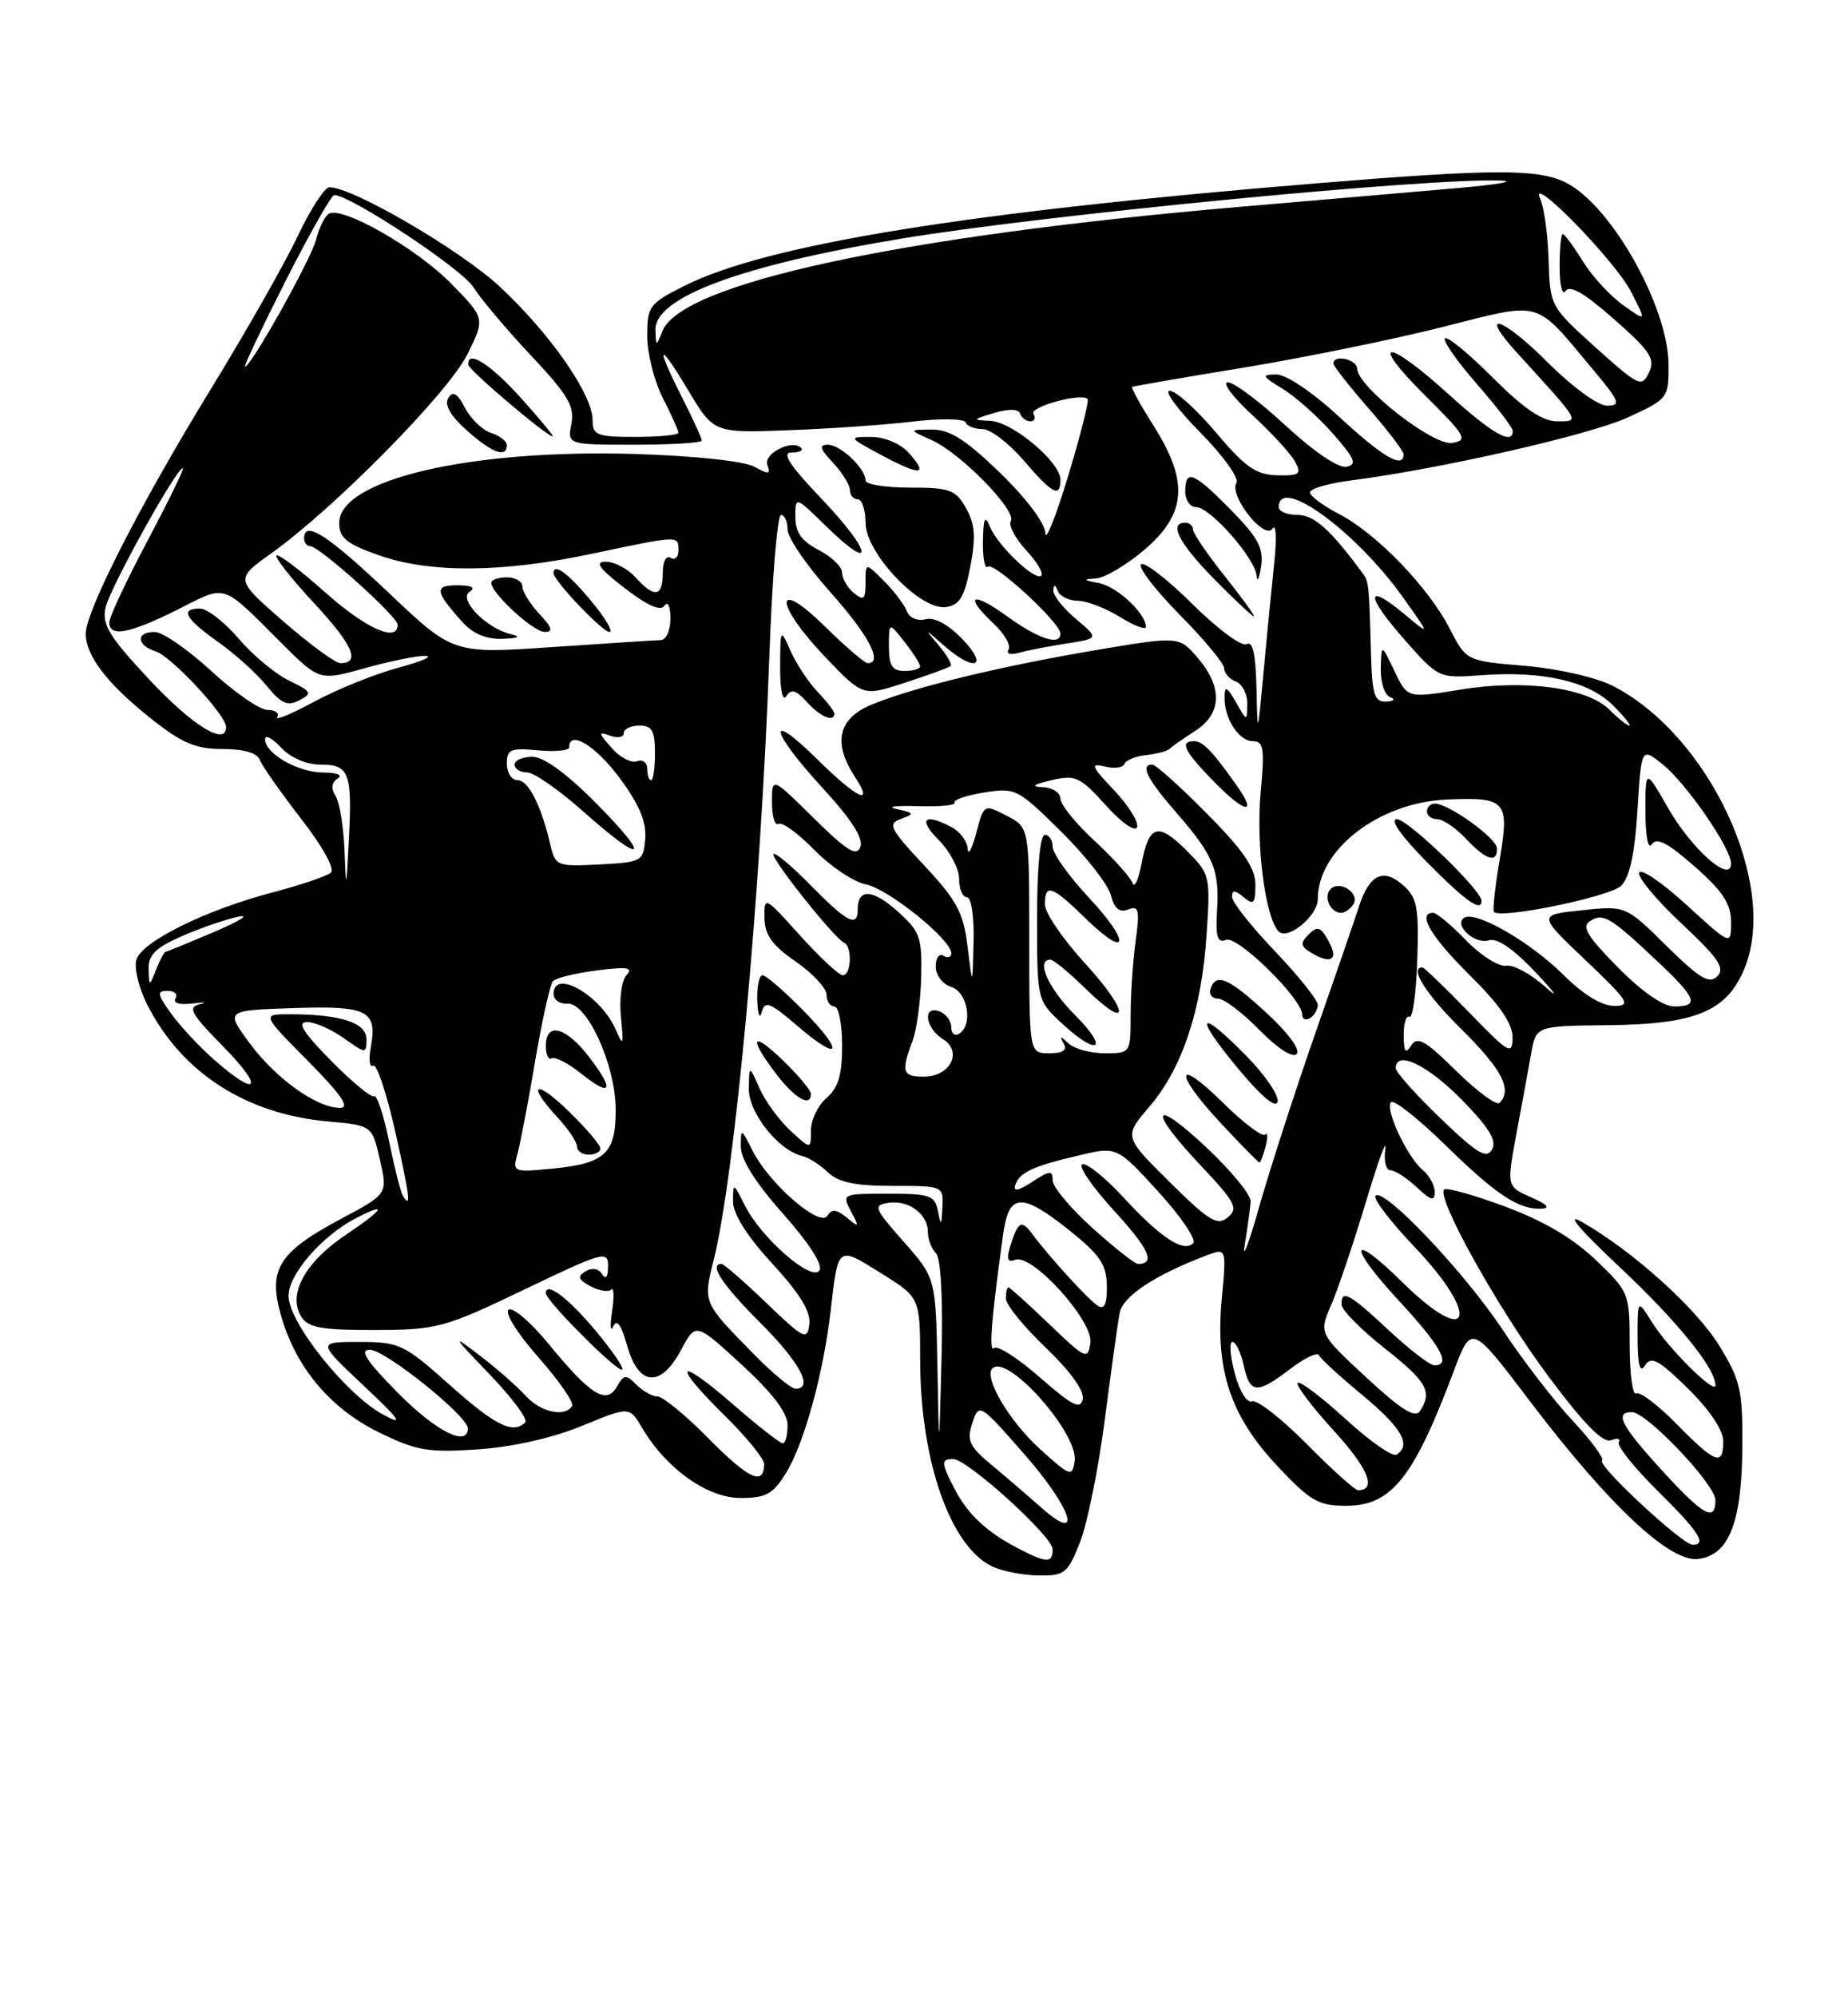 <?xml version="1.0" encoding="UTF-8" standalone="no"?>
<!DOCTYPE svg PUBLIC "-//W3C//DTD SVG 1.1//EN" "http://www.w3.org/Graphics/SVG/1.1/DTD/svg11.dtd" >
<svg xmlns="http://www.w3.org/2000/svg" xmlns:xlink="http://www.w3.org/1999/xlink" version="1.1" viewBox="0 0 237 256">
 <g >
 <path fill="currentColor"
d=" M 138.48 197.75 C 139.42 195.41 140.86 188.32 141.68 182.00 C 142.50 175.68 143.36 169.49 143.60 168.26 C 144.01 166.14 148.10 163.43 154.68 160.93 C 157.30 159.94 157.30 159.94 156.69 166.43 C 155.83 175.58 157.79 181.49 163.81 187.89 C 168.03 192.40 169.08 193.00 172.63 193.00 C 178.45 193.00 181.30 189.44 186.45 175.71 C 188.71 169.71 188.71 169.71 196.22 179.61 C 206.32 192.91 214.12 200.23 217.75 199.82 C 221.73 199.36 223.39 195.16 223.45 185.43 C 223.50 178.15 223.20 176.88 220.47 172.45 C 217.48 167.61 209.37 160.32 202.84 156.60 C 200.73 155.40 202.52 157.53 207.68 162.37 C 215.09 169.32 220.00 175.37 220.00 177.56 C 220.00 178.83 213.96 172.84 211.88 169.50 C 210.01 166.50 210.01 166.50 210.02 171.50 C 210.03 175.03 210.31 176.06 210.98 175.00 C 211.75 173.77 212.73 174.30 216.46 177.96 C 219.23 180.68 221.00 183.31 221.00 184.71 C 221.00 187.96 220.00 187.60 215.04 182.54 C 212.64 180.09 210.29 178.32 209.83 178.60 C 209.38 178.89 209.00 176.09 209.00 172.39 C 209.00 165.76 208.94 165.60 204.67 161.51 C 201.77 158.73 197.93 156.46 193.03 154.65 C 189.01 153.16 185.49 152.17 185.21 152.46 C 184.17 153.50 192.10 167.71 198.53 176.34 C 203.09 182.46 205.57 185.00 206.61 184.60 C 207.43 184.28 207.88 184.39 207.60 184.84 C 207.32 185.29 209.55 188.08 212.55 191.05 C 217.85 196.28 218.97 198.00 217.08 198.00 C 215.77 198.00 204.82 187.84 205.46 187.21 C 205.74 186.92 204.04 184.61 201.66 182.06 C 199.28 179.52 195.26 174.31 192.73 170.47 C 187.85 163.10 177.49 152.17 176.41 153.26 C 176.05 153.61 178.29 156.55 181.38 159.79 C 190.03 168.86 188.60 172.97 179.81 164.31 C 173.06 157.67 172.78 159.57 179.45 166.77 C 184.81 172.56 186.15 175.00 183.96 175.00 C 183.38 175.00 180.75 172.97 178.10 170.50 C 173.05 165.78 171.96 165.19 172.06 167.25 C 172.09 167.94 174.56 170.43 177.56 172.80 C 183.00 177.09 183.71 178.34 182.13 180.83 C 181.50 181.83 179.77 180.75 175.21 176.54 C 169.14 170.91 169.14 170.91 170.74 167.21 C 171.62 165.17 173.62 159.22 175.19 154.00 C 176.76 148.78 177.87 145.74 177.66 147.25 C 177.45 148.76 177.75 150.00 178.32 150.00 C 178.90 150.00 180.41 150.98 181.69 152.17 C 183.51 153.89 184.00 154.02 184.00 152.80 C 184.00 151.94 183.32 150.68 182.48 149.98 C 180.47 148.32 177.56 142.11 178.40 141.27 C 178.76 140.91 181.85 143.35 185.28 146.69 C 191.89 153.15 194.75 155.05 197.68 154.92 C 198.88 154.86 198.43 154.37 196.36 153.46 C 193.22 152.08 193.22 152.08 194.48 145.29 C 195.18 141.56 196.03 136.93 196.37 135.00 C 197.00 131.50 197.00 131.50 206.25 131.40 C 217.43 131.29 221.42 129.64 223.70 124.19 C 228.17 113.48 219.22 94.23 206.83 87.91 C 204.67 86.81 199.81 85.71 195.54 85.34 C 188.05 84.71 188.05 84.71 185.94 80.61 C 183.22 75.30 176.52 68.36 171.75 65.90 C 169.69 64.83 168.00 63.58 168.00 63.11 C 168.00 62.64 170.36 61.95 173.25 61.58 C 184.74 60.10 203.79 55.77 208.75 53.51 C 213.90 51.15 214.00 51.03 213.99 46.81 C 213.97 39.38 206.73 26.46 200.89 23.44 C 197.36 21.62 191.63 21.63 168.81 23.50 C 124.01 27.17 98.32 31.33 87.75 36.65 C 83.27 38.90 83.00 39.26 83.00 43.06 C 83.00 45.27 83.90 48.84 85.00 51.00 C 86.10 53.16 87.00 55.16 87.00 55.46 C 87.00 55.76 84.53 56.00 81.50 56.00 C 76.53 56.00 76.00 55.79 76.00 53.84 C 76.00 50.56 70.51 42.69 64.07 36.72 C 58.98 32.01 45.24 24.00 42.25 24.00 C 41.64 24.00 39.82 26.81 38.19 30.25 C 36.57 33.69 31.51 42.58 26.96 50.00 C 17.98 64.65 11.00 78.31 11.00 81.23 C 11.00 84.04 13.74 87.62 19.25 92.01 C 23.33 95.26 25.06 96.00 28.52 96.00 C 31.28 96.00 32.98 96.50 33.33 97.42 C 33.63 98.20 36.01 101.58 38.61 104.94 C 41.37 108.48 42.97 111.38 42.43 111.85 C 41.92 112.30 38.58 113.43 35.00 114.37 C 26.37 116.64 18.25 120.65 17.50 122.99 C 17.17 124.04 17.80 126.65 18.91 128.83 C 23.33 137.49 31.53 142.78 42.00 143.73 C 47.72 144.25 47.72 144.25 48.72 148.64 C 49.73 153.03 49.73 153.03 43.76 156.21 C 35.76 160.47 34.37 162.67 36.00 168.48 C 37.87 175.19 42.31 180.51 48.58 183.58 C 53.41 185.95 54.90 186.20 61.28 185.77 C 65.72 185.47 70.85 184.31 74.61 182.77 C 80.72 180.25 80.72 180.25 82.35 183.02 C 85.43 188.23 90.72 192.00 94.95 192.00 C 98.26 192.00 99.13 191.52 100.83 188.75 C 103.13 185.02 105.61 175.98 106.53 168.00 C 107.50 159.60 107.37 159.69 112.96 163.17 C 118.00 166.30 118.00 166.30 118.01 174.40 C 118.03 187.23 121.86 198.18 127.23 200.77 C 128.48 201.37 131.14 201.90 133.14 201.93 C 136.51 201.99 136.91 201.69 138.48 197.75 Z  M 130.50 198.42 C 126.50 196.34 124.09 194.07 122.40 190.80 C 120.68 187.48 120.66 187.00 122.25 187.01 C 124.09 187.04 135.00 196.93 135.00 198.58 C 135.00 200.39 134.21 200.36 130.50 198.42 Z  M 133.48 193.18 C 131.82 191.71 128.97 189.26 127.15 187.75 C 124.30 185.38 123.96 184.63 124.70 182.39 C 125.56 179.81 125.62 179.84 131.36 186.38 C 137.53 193.41 138.98 198.07 133.48 193.18 Z  M 213.10 188.42 C 207.89 182.72 207.01 181.00 209.29 181.00 C 211.19 181.00 220.00 190.28 220.00 192.28 C 220.00 195.14 218.44 194.27 213.10 188.42 Z  M 167.58 185.08 C 164.36 181.83 161.21 179.37 160.58 179.61 C 159.92 179.86 158.97 178.34 158.35 176.03 C 157.76 173.81 157.63 172.00 158.06 172.00 C 158.49 172.00 159.14 173.35 159.50 175.00 C 160.30 178.66 161.18 178.73 165.47 175.46 C 167.30 174.06 168.96 173.27 169.15 173.71 C 169.34 174.14 171.86 176.45 174.75 178.84 C 179.78 183.01 181.05 185.23 179.09 186.45 C 178.58 186.76 175.64 184.70 172.55 181.87 C 169.46 179.05 166.70 176.96 166.42 177.24 C 166.15 177.52 168.22 180.27 171.03 183.35 C 175.49 188.22 176.62 191.00 174.16 191.00 C 173.76 191.00 170.80 188.34 167.58 185.08 Z  M 90.95 184.45 C 87.99 181.45 85.02 179.00 84.36 179.00 C 83.69 179.00 82.46 178.32 81.63 177.49 C 80.28 176.13 80.01 176.16 79.11 177.74 C 77.77 180.09 75.73 178.81 70.37 172.27 C 68.10 169.50 65.79 167.51 65.24 167.86 C 64.66 168.22 66.32 170.88 69.04 173.96 C 71.69 176.96 73.64 179.77 73.37 180.21 C 72.45 181.70 69.31 181.00 67.40 178.89 C 66.36 177.73 63.70 175.40 61.50 173.72 C 57.88 170.94 57.99 171.17 62.78 176.14 C 65.68 179.15 67.74 181.93 67.36 182.31 C 65.80 183.86 63.52 182.73 57.66 177.50 C 51.81 172.28 51.23 172.01 46.09 172.00 C 40.68 172.00 40.68 172.00 46.59 177.56 C 51.39 182.08 51.86 182.78 49.13 181.31 C 44.41 178.77 37.00 169.49 37.00 166.10 C 37.00 163.32 41.32 158.36 45.68 156.12 C 49.83 153.99 49.21 155.01 44.38 158.25 C 39.09 161.79 36.84 165.95 38.66 168.80 C 39.54 170.18 41.31 170.49 48.12 170.47 C 56.12 170.44 56.98 170.20 67.25 165.28 C 77.40 160.41 78.00 160.25 77.98 162.31 C 77.97 163.70 77.69 164.06 77.21 163.30 C 76.75 162.58 75.91 162.44 75.09 162.95 C 74.01 163.61 74.15 164.01 75.73 164.86 C 76.84 165.45 78.03 165.64 78.38 165.29 C 78.73 164.93 78.79 166.19 78.50 168.07 C 78.21 169.96 78.28 170.83 78.65 170.01 C 79.11 169.01 79.69 169.82 80.44 172.51 C 81.90 177.71 84.75 177.91 87.36 173.00 C 89.23 169.50 89.23 169.50 95.11 174.91 C 99.08 178.55 101.00 181.08 101.00 182.66 C 101.00 183.95 100.72 185.00 100.39 185.00 C 100.05 185.00 97.12 182.71 93.89 179.90 C 86.70 173.68 86.12 174.73 93.00 181.50 C 95.75 184.21 98.00 186.98 98.00 187.65 C 98.00 190.49 96.03 189.59 90.95 184.45 Z  M 76.42 170.60 C 72.88 166.36 70.00 164.19 70.00 165.75 C 70.00 166.73 79.30 176.03 79.79 175.54 C 80.02 175.31 78.50 173.09 76.42 170.60 Z  M 133.37 185.72 C 129.42 182.14 126.12 176.55 127.28 175.39 C 129.20 173.47 138.32 183.73 137.82 187.25 C 137.52 189.34 137.28 189.26 133.37 185.72 Z  M 120.22 175.15 C 120.00 163.81 120.00 163.81 115.89 159.15 C 112.08 154.83 111.94 154.48 113.95 154.17 C 116.54 153.78 119.00 155.61 119.00 157.92 C 119.00 158.85 119.46 160.06 120.03 160.63 C 120.67 161.27 120.94 166.45 120.75 174.08 C 120.43 186.50 120.43 186.50 120.22 175.15 Z  M 51.00 178.50 C 46.97 174.42 46.05 173.00 47.43 173.00 C 49.39 173.00 60.00 181.50 60.00 183.08 C 60.00 185.54 55.89 183.45 51.00 178.50 Z  M 133.38 176.56 C 130.56 174.09 127.92 172.39 127.49 172.79 C 126.79 173.44 127.14 169.03 128.64 158.25 C 129.38 152.87 130.98 152.78 137.21 157.75 C 141.06 160.83 141.91 162.09 141.95 164.81 C 141.99 167.11 141.64 167.89 140.82 167.39 C 139.63 166.65 134.48 161.02 132.33 158.09 C 131.00 156.29 130.54 156.57 129.56 159.74 C 129.05 161.39 129.22 161.85 130.21 161.47 C 132.37 160.64 140.23 169.32 139.84 172.10 C 139.52 174.33 139.24 174.21 134.57 169.73 C 131.86 167.13 129.50 165.00 129.32 165.00 C 129.14 165.00 129.00 165.64 129.00 166.43 C 129.00 167.22 131.30 170.05 134.11 172.73 C 137.26 175.74 139.08 178.27 138.86 179.33 C 138.57 180.72 137.51 180.18 133.38 176.56 Z  M 96.77 173.66 C 90.09 166.87 90.15 167.00 91.54 161.45 C 94.22 150.74 97.56 114.67 98.65 84.48 C 99.01 74.32 99.69 66.00 100.16 66.00 C 100.62 66.00 101.00 66.84 101.00 67.87 C 101.00 68.90 103.47 72.52 106.50 75.91 C 111.42 81.43 113.30 85.00 111.28 85.00 C 110.89 85.00 108.42 82.88 105.78 80.29 C 99.23 73.83 99.27 77.34 105.83 84.21 C 110.66 89.27 110.66 89.27 116.08 87.50 C 119.06 86.53 121.68 85.57 121.91 85.37 C 122.14 85.17 121.46 84.00 120.42 82.76 C 118.51 80.50 118.51 80.50 121.07 82.75 C 124.95 86.17 126.87 85.52 123.45 81.95 C 121.60 80.02 119.85 79.07 118.70 79.37 C 117.64 79.64 116.63 79.20 116.29 78.32 C 115.97 77.49 114.65 75.74 113.35 74.45 C 111.00 72.09 111.00 72.09 111.00 74.67 C 111.00 76.85 110.77 77.05 109.50 76.00 C 108.67 75.32 108.00 74.15 108.00 73.40 C 108.00 72.66 106.65 71.35 105.00 70.50 C 102.80 69.36 102.00 68.23 102.00 66.27 C 102.00 63.59 102.00 63.59 105.98 67.48 C 112.29 73.64 111.85 70.75 105.47 64.05 C 101.27 59.65 100.19 58.00 101.51 58.00 C 102.51 58.00 103.07 57.73 102.74 57.41 C 101.59 56.25 97.85 58.16 98.41 59.61 C 98.86 60.81 98.59 60.84 96.73 59.82 C 95.42 59.10 89.12 58.43 81.50 58.19 C 60.34 57.54 43.50 61.46 43.50 67.03 C 43.50 68.93 44.43 69.70 48.50 71.14 C 55.09 73.48 64.33 73.43 75.90 70.98 C 87.20 68.60 87.00 68.61 87.00 70.56 C 87.00 71.42 86.55 71.84 86.00 71.50 C 85.43 71.15 85.00 71.99 85.00 73.44 C 85.00 76.52 83.93 76.69 81.50 74.00 C 80.50 72.90 78.80 72.00 77.71 72.00 C 76.21 72.00 76.79 72.82 80.11 75.38 C 83.06 77.65 84.74 78.39 85.23 77.63 C 85.64 77.00 85.98 77.72 85.98 79.25 C 85.99 80.77 85.44 82.02 84.75 82.04 C 84.06 82.06 77.79 82.47 70.81 82.94 C 58.11 83.81 58.11 83.81 49.81 75.94 C 42.03 68.57 39.00 66.62 39.00 69.00 C 39.00 69.55 39.35 70.00 39.77 70.00 C 40.94 70.00 51.00 79.03 51.00 80.08 C 51.00 82.40 46.90 80.56 41.65 75.88 C 38.49 73.06 35.71 70.96 35.46 71.20 C 35.22 71.45 37.38 74.19 40.27 77.30 C 45.25 82.65 46.28 85.00 43.66 85.00 C 43.01 85.00 39.71 82.58 36.31 79.62 C 30.14 74.24 30.14 74.24 34.82 70.90 C 42.90 65.13 57.47 50.36 59.92 45.45 C 62.23 40.81 62.23 40.81 57.87 36.36 C 53.40 31.80 43.85 26.36 42.16 27.40 C 41.65 27.72 40.92 29.19 40.55 30.68 C 39.91 33.20 32.19 47.00 31.42 47.00 C 31.22 47.00 33.57 42.05 36.63 36.00 C 39.70 29.95 42.50 25.00 42.87 25.00 C 44.93 25.00 59.24 34.46 60.68 36.77 C 61.62 38.27 64.96 42.23 68.09 45.56 C 72.83 50.59 73.71 52.07 73.28 54.31 C 72.77 57.00 72.77 57.00 81.38 57.00 C 86.12 57.00 90.00 56.76 90.00 56.47 C 90.00 56.17 88.88 53.71 87.50 51.00 C 83.99 44.07 84.39 43.57 88.27 50.04 C 91.54 55.50 91.54 55.50 101.02 55.15 C 106.23 54.96 113.42 54.46 117.00 54.04 C 120.58 53.61 123.65 53.66 123.83 54.13 C 124.02 54.61 124.99 55.00 126.01 55.00 C 127.02 55.00 129.38 56.80 131.27 59.00 C 134.96 63.31 136.00 63.86 136.00 61.49 C 136.00 59.22 129.86 54.08 127.00 53.94 C 124.64 53.83 124.67 53.78 127.50 52.93 C 129.39 52.37 130.62 52.40 130.83 53.02 C 131.02 53.56 131.61 54.00 132.14 54.00 C 132.68 54.00 132.85 53.57 132.53 53.05 C 131.98 52.16 138.66 50.32 139.48 51.14 C 139.69 51.35 138.57 55.80 136.99 61.01 C 135.41 66.23 134.09 69.53 134.06 68.33 C 134.02 67.06 131.64 63.89 128.25 60.60 C 123.84 56.34 121.80 55.04 119.50 55.06 C 116.50 55.08 116.50 55.08 119.50 56.42 C 123.22 58.09 130.44 65.48 129.63 66.78 C 129.31 67.31 130.18 68.98 131.57 70.49 C 132.97 71.99 133.86 73.47 133.55 73.78 C 132.79 74.55 127.97 69.96 126.95 67.50 C 126.31 65.95 126.11 66.37 126.06 69.42 C 126.03 71.57 126.31 73.02 126.69 72.64 C 127.41 71.92 136.00 79.83 136.00 81.21 C 136.00 82.82 133.18 81.91 129.15 78.99 C 124.60 75.70 123.56 76.30 127.47 79.97 C 128.83 81.25 129.67 82.72 129.34 83.25 C 129.01 83.80 129.56 83.98 130.62 83.68 C 131.66 83.39 134.40 82.85 136.73 82.49 C 140.95 81.83 140.95 81.83 137.98 79.33 C 136.34 77.95 135.04 76.30 135.08 75.66 C 135.13 74.87 135.32 74.90 135.66 75.75 C 135.94 76.44 137.09 77.00 138.22 77.00 C 139.34 77.00 141.78 77.94 143.63 79.08 C 145.48 80.23 146.99 80.79 146.97 80.33 C 146.90 78.57 143.22 75.16 140.91 74.73 C 138.88 74.34 138.83 74.25 140.57 74.14 C 141.71 74.06 144.52 72.39 146.82 70.42 C 152.17 65.84 152.46 61.70 147.95 54.58 C 146.27 51.93 145.03 49.69 145.20 49.59 C 145.36 49.50 151.80 48.38 159.50 47.12 C 167.20 45.85 178.65 43.52 184.94 41.93 C 197.97 38.64 196.69 38.29 204.20 47.25 C 207.72 51.44 207.94 52.00 206.11 52.00 C 204.93 52.00 201.64 49.60 198.45 46.41 C 192.61 40.57 189.45 39.63 194.59 45.26 C 202.82 54.28 202.65 54.00 199.70 54.00 C 197.81 54.00 195.43 52.39 191.45 48.41 C 188.37 45.33 185.61 43.06 185.31 43.36 C 185.01 43.66 186.84 46.28 189.38 49.19 C 191.92 52.09 194.00 54.81 194.00 55.23 C 194.00 57.11 191.38 55.60 185.74 50.50 C 177.73 43.25 175.44 43.41 182.77 50.70 C 187.99 55.88 188.30 56.43 186.24 56.77 C 183.81 57.17 174.13 49.61 174.05 47.25 C 174.00 46.04 171.00 45.39 171.00 46.59 C 171.00 46.91 173.03 49.49 175.50 52.32 C 177.97 55.15 180.00 57.81 180.00 58.23 C 180.00 60.14 177.32 58.58 171.83 53.50 C 168.37 50.30 164.97 48.00 163.69 48.00 C 161.73 48.01 161.81 48.20 164.50 49.84 C 166.15 50.84 169.05 53.43 170.94 55.58 C 173.78 58.82 174.08 59.55 172.66 59.83 C 171.65 60.02 168.44 57.85 164.91 54.58 C 161.60 51.51 158.25 49.00 157.47 49.00 C 156.68 49.00 158.09 50.88 160.59 53.19 C 163.09 55.49 165.57 58.19 166.10 59.19 C 166.95 60.77 166.66 60.99 163.79 60.92 C 161.09 60.85 159.69 59.88 156.00 55.50 C 153.53 52.56 150.84 50.13 150.03 50.08 C 149.23 50.04 150.97 52.43 153.90 55.40 C 156.84 58.37 158.94 61.29 158.57 61.88 C 157.57 63.50 162.17 69.33 163.20 67.75 C 163.65 67.06 163.75 68.97 163.43 72.00 C 163.11 75.03 162.49 81.33 162.06 86.00 C 161.28 94.45 161.27 94.46 161.14 88.19 C 161.04 83.89 160.65 82.10 159.90 82.56 C 159.29 82.94 156.19 80.66 152.93 77.43 C 149.70 74.23 146.73 71.94 146.33 72.33 C 145.94 72.73 148.18 75.64 151.31 78.81 C 154.44 81.97 157.00 85.06 157.00 85.67 C 157.00 86.28 157.68 87.05 158.50 87.36 C 159.32 87.68 159.98 88.96 159.96 90.22 C 159.93 92.50 159.93 92.50 158.50 90.00 C 157.36 88.00 157.06 87.86 157.04 89.32 C 156.98 92.06 158.87 95.00 160.68 95.00 C 162.06 95.00 162.20 95.94 161.68 101.54 C 161.05 108.24 162.27 117.67 163.99 119.39 C 165.16 120.56 169.00 117.38 169.00 115.25 C 169.00 108.90 176.81 102.87 185.53 102.48 C 193.17 102.14 193.61 102.64 192.33 110.18 C 191.74 113.66 191.41 116.67 191.59 116.88 C 192.42 117.83 206.49 114.94 207.91 113.53 C 209.00 112.44 209.66 109.39 210.00 103.87 C 210.50 95.81 210.50 95.81 213.15 97.90 C 216.20 100.31 222.00 108.69 222.00 110.69 C 222.00 113.30 216.96 108.86 213.94 103.59 C 211.02 98.50 211.02 98.50 211.02 104.00 C 211.03 107.20 211.37 108.97 211.84 108.22 C 212.44 107.28 213.88 108.02 217.33 111.06 C 220.95 114.24 222.00 115.85 222.00 118.19 C 222.00 121.20 222.00 121.20 216.29 115.98 C 213.15 113.11 210.42 111.25 210.21 111.86 C 210.01 112.46 212.47 115.40 215.68 118.40 C 220.38 122.80 221.26 124.09 220.24 125.13 C 219.22 126.17 217.99 125.44 213.74 121.25 C 208.50 116.08 208.50 116.08 202.86 116.67 C 197.22 117.26 197.22 117.26 203.36 123.09 C 208.89 128.35 209.25 128.93 207.00 128.93 C 205.42 128.93 203.04 127.47 200.51 124.96 C 196.31 120.76 189.28 116.71 187.79 117.63 C 186.34 118.52 189.14 121.09 190.93 120.52 C 192.01 120.18 194.12 121.63 197.04 124.74 C 199.49 127.35 200.01 128.14 198.18 126.49 C 196.35 124.85 194.09 123.62 193.15 123.78 C 192.21 123.93 189.90 122.46 188.02 120.53 C 186.15 118.59 184.25 117.00 183.80 117.00 C 181.70 117.00 183.50 120.06 188.50 125.00 C 192.32 128.78 193.99 131.20 193.98 132.97 C 193.96 135.30 193.52 135.04 188.40 129.75 C 185.33 126.59 182.64 124.00 182.42 124.00 C 180.69 124.00 182.87 127.43 187.50 132.00 C 192.63 137.07 193.98 139.69 192.31 141.36 C 191.93 141.74 189.44 139.90 186.77 137.28 C 182.80 133.36 181.76 132.77 180.98 134.00 C 180.25 135.15 180.03 134.85 180.02 132.69 C 180.01 131.15 180.34 130.08 180.75 130.33 C 181.16 130.58 181.62 127.31 181.76 123.06 C 181.99 116.43 181.74 115.08 180.05 113.55 C 177.46 111.20 175.65 112.01 174.30 116.14 C 173.70 117.99 171.12 125.47 168.57 132.77 C 166.02 140.07 162.83 149.97 161.46 154.77 C 160.10 159.57 159.28 161.70 159.64 159.50 C 160.00 157.30 160.34 154.82 160.40 154.00 C 160.45 153.18 157.91 150.07 154.75 147.10 C 147.68 140.47 147.14 142.15 154.02 149.42 C 158.44 154.10 158.85 154.88 157.46 156.03 C 156.12 157.15 155.06 156.51 150.01 151.51 C 144.12 145.68 144.12 145.68 147.41 141.84 C 151.63 136.90 154.10 129.49 154.74 119.80 C 155.24 112.22 155.20 112.05 152.14 108.98 C 148.49 105.34 147.34 105.70 146.38 110.79 C 145.99 112.83 145.47 113.90 145.23 113.17 C 144.98 112.44 142.80 110.02 140.39 107.79 C 137.98 105.57 136.00 103.13 136.00 102.37 C 136.00 101.62 134.99 100.95 133.75 100.90 C 132.16 100.83 132.48 100.56 134.85 100.00 C 137.92 99.28 138.50 99.55 141.81 103.21 C 143.85 105.47 145.60 106.70 145.83 106.02 C 146.05 105.36 144.71 103.23 142.86 101.27 C 139.93 98.18 139.78 97.79 141.70 98.25 C 142.91 98.55 144.04 98.40 144.20 97.92 C 144.37 97.45 145.62 96.93 147.00 96.78 C 148.38 96.63 149.72 96.26 150.00 95.98 C 150.28 95.69 151.74 94.67 153.25 93.70 C 156.71 91.50 156.83 88.08 153.60 84.32 C 151.20 81.53 151.20 81.53 140.42 83.35 C 128.07 85.44 116.98 88.14 111.67 90.36 C 107.50 92.11 106.80 95.23 109.62 99.54 C 112.17 103.43 109.99 102.42 104.78 97.29 C 98.20 90.81 98.74 93.65 105.48 100.98 C 109.16 104.98 110.76 107.47 110.34 108.55 C 109.85 109.83 108.61 109.06 104.36 104.86 C 99.00 99.57 99.00 99.57 99.00 102.84 C 99.00 104.64 99.38 105.89 99.84 105.60 C 100.30 105.32 102.37 106.82 104.44 108.94 C 106.51 111.06 109.49 113.05 111.06 113.36 C 113.95 113.94 122.00 120.43 122.00 122.18 C 122.00 122.69 121.55 122.84 121.00 122.50 C 120.45 122.16 120.00 122.78 120.00 123.87 C 120.00 124.99 120.88 126.15 122.00 126.50 C 124.12 127.17 124.82 131.38 123.00 132.50 C 122.45 132.84 122.00 132.46 122.00 131.67 C 122.00 130.87 121.33 129.95 120.50 129.64 C 118.28 128.79 118.64 131.76 120.93 133.19 C 123.51 134.80 121.87 138.00 118.46 138.00 C 115.73 138.00 115.53 137.37 117.01 133.48 C 117.56 132.03 118.07 128.31 118.14 125.23 C 118.26 120.12 117.99 119.38 115.09 116.79 C 111.90 113.94 110.00 113.85 110.00 116.56 C 110.00 118.93 108.65 118.24 104.02 113.52 C 101.60 111.06 99.44 109.23 99.20 109.46 C 98.75 109.91 107.00 120.28 108.25 120.83 C 109.32 121.31 109.18 125.00 108.09 125.00 C 107.59 125.00 105.12 122.70 102.59 119.89 C 98.08 114.87 98.00 114.83 98.04 117.64 C 98.07 119.82 99.01 121.15 102.04 123.24 C 104.22 124.75 106.00 126.66 106.00 127.49 C 106.00 128.32 106.45 129.00 107.00 129.00 C 107.55 129.00 108.00 131.25 108.00 134.01 C 108.00 137.78 107.51 139.44 106.00 140.73 C 104.90 141.67 104.00 143.55 104.00 144.90 C 104.00 147.35 104.00 147.35 101.37 144.92 C 99.93 143.59 98.14 141.15 97.41 139.50 C 96.08 136.50 96.08 136.50 96.04 139.56 C 96.00 142.65 99.86 147.48 102.92 148.18 C 103.70 148.36 105.16 149.29 106.17 150.25 C 107.53 151.55 109.67 152.00 114.50 152.00 C 120.96 152.00 121.00 152.02 120.86 154.75 C 120.75 157.11 120.67 157.18 120.29 155.25 C 119.90 153.22 119.29 153.00 113.90 153.00 C 108.02 153.00 107.95 153.03 109.13 155.25 C 110.23 157.32 110.19 157.39 108.59 156.06 C 107.27 154.98 106.67 154.92 106.11 155.83 C 105.15 157.37 98.64 151.71 96.52 147.50 C 95.04 144.56 95.01 144.55 95.01 147.00 C 95.01 148.61 96.93 151.65 100.42 155.57 C 103.70 159.25 105.55 162.11 105.10 162.83 C 104.15 164.37 97.63 158.70 95.52 154.50 C 94.05 151.57 94.01 151.55 94.01 154.00 C 94.01 155.61 95.80 158.44 99.05 161.97 C 102.58 165.80 104.00 168.13 103.80 169.73 C 103.52 171.85 103.11 171.64 98.29 167.01 C 95.42 164.25 92.83 162.00 92.54 162.00 C 90.87 162.00 92.63 164.68 97.50 169.54 C 102.59 174.63 104.39 178.00 102.02 178.00 C 101.48 178.00 99.11 176.05 96.77 173.66 Z  M 162.32 146.90 C 162.62 145.75 162.58 145.08 162.24 145.43 C 161.90 145.77 159.45 143.92 156.81 141.31 C 150.65 135.25 150.51 137.49 156.64 144.04 C 159.19 146.77 161.38 149.00 161.52 149.00 C 161.66 149.00 162.01 148.06 162.32 146.90 Z  M 159.89 135.39 C 153.72 129.10 152.99 129.98 158.67 136.83 C 161.70 140.49 163.63 142.13 163.85 141.22 C 164.04 140.42 162.25 137.80 159.89 135.39 Z  M 104.00 140.20 C 104.00 139.75 102.42 137.87 100.50 136.00 C 96.40 132.03 95.91 132.88 99.55 137.66 C 101.96 140.81 104.00 141.98 104.00 140.20 Z  M 162.46 129.86 C 157.54 125.32 155.95 124.64 155.25 126.75 C 155.02 127.44 155.45 128.00 156.21 128.00 C 156.97 128.00 159.35 129.80 161.50 132.00 C 163.79 134.34 165.77 135.63 166.29 135.11 C 166.82 134.58 165.23 132.41 162.46 129.86 Z  M 102.98 129.48 C 100.56 127.02 98.23 125.00 97.79 125.00 C 97.36 125.00 97.05 126.46 97.12 128.25 C 97.18 130.04 97.44 130.71 97.69 129.74 C 98.09 128.22 98.73 128.47 102.25 131.48 C 107.87 136.29 108.36 134.96 102.98 129.48 Z  M 169.00 128.78 C 169.00 128.18 166.53 125.09 163.50 121.91 C 160.47 118.74 158.00 115.61 158.00 114.95 C 158.00 114.04 158.36 114.06 159.50 115.00 C 160.77 116.06 161.00 115.82 161.00 113.40 C 161.00 111.25 159.48 109.02 154.78 104.28 C 151.36 100.82 148.21 98.00 147.78 98.00 C 146.19 98.00 147.10 99.84 150.82 104.11 C 155.65 109.65 156.41 111.48 156.08 116.75 C 155.88 120.09 156.13 120.89 157.24 120.46 C 158.72 119.89 167.00 128.03 167.00 130.04 C 167.00 130.63 167.45 130.84 168.00 130.50 C 168.55 130.16 169.00 129.39 169.00 128.78 Z  M 170.98 122.25 C 170.98 121.84 170.55 120.83 170.03 120.01 C 169.26 118.79 168.84 118.76 167.80 119.80 C 166.76 120.84 166.79 121.26 168.01 122.03 C 169.82 123.17 171.01 123.26 170.98 122.25 Z  M 173.57 115.89 C 174.43 114.49 171.83 112.77 170.65 113.95 C 169.68 114.92 170.61 117.00 172.00 117.00 C 172.49 117.00 173.19 116.50 173.57 115.89 Z  M 190.00 115.46 C 190.00 114.10 180.55 105.00 179.15 105.00 C 178.18 105.00 179.66 107.12 183.00 110.50 C 187.93 115.49 190.00 116.96 190.00 115.46 Z  M 191.99 108.75 C 191.97 107.45 185.80 103.00 184.01 103.00 C 183.46 103.00 183.00 103.45 183.00 104.00 C 183.00 104.55 183.60 105.00 184.33 105.00 C 185.05 105.00 186.71 106.12 188.00 107.50 C 190.57 110.24 192.01 110.69 191.99 108.75 Z  M 158.67 100.78 C 155.56 96.35 154.27 95.00 153.14 95.00 C 151.23 95.00 151.84 96.25 155.69 100.19 C 159.62 104.22 161.32 104.55 158.67 100.78 Z  M 107.00 91.46 C 107.00 91.16 106.05 89.92 104.88 88.71 C 103.72 87.49 102.16 85.15 101.42 83.50 C 100.08 80.50 100.08 80.50 100.05 85.50 C 100.04 88.42 100.37 89.97 100.84 89.23 C 101.46 88.25 102.08 88.43 103.48 89.98 C 105.21 91.89 107.00 92.64 107.00 91.46 Z  M 65.50 81.28 C 62.31 80.51 58.72 76.79 60.24 75.83 C 61.04 75.32 60.48 75.03 58.69 75.02 C 55.64 75.00 55.75 75.78 59.32 79.75 C 60.66 81.23 62.40 81.96 64.42 81.88 C 66.53 81.80 66.87 81.62 65.50 81.28 Z  M 69.17 78.69 C 67.98 77.41 67.00 75.84 67.00 75.19 C 67.00 74.53 66.10 74.00 65.00 74.00 C 63.90 74.00 63.00 74.31 63.00 74.70 C 63.00 76.04 68.39 81.00 69.86 81.00 C 70.98 81.00 70.81 80.43 69.17 78.69 Z  M 75.81 77.02 C 72.87 73.48 71.00 72.10 71.00 73.47 C 71.00 74.43 77.25 81.00 78.16 81.00 C 78.68 81.00 77.63 79.21 75.81 77.02 Z  M 157.09 73.87 C 154.84 71.05 153.00 68.35 153.00 67.87 C 153.00 67.39 152.55 67.00 152.00 67.00 C 149.85 67.00 151.21 69.64 155.71 74.22 C 158.30 76.85 160.59 79.00 160.80 79.00 C 161.00 79.00 159.33 76.69 157.09 73.87 Z  M 124.44 72.63 C 125.17 68.83 125.05 67.19 123.89 65.13 C 122.56 62.77 121.82 62.50 116.70 62.50 C 113.56 62.50 111.00 62.09 111.00 61.58 C 111.00 60.04 107.79 57.00 106.17 57.00 C 105.00 57.00 105.15 57.53 106.83 59.31 C 108.02 60.59 109.00 62.16 109.00 62.81 C 109.00 63.47 109.45 64.00 110.00 64.00 C 110.55 64.00 111.00 65.35 111.00 67.00 C 111.00 70.90 118.04 78.28 121.31 77.81 C 123.06 77.56 123.69 76.52 124.44 72.63 Z  M 157.87 65.37 C 153.10 60.51 152.00 60.06 152.00 63.00 C 152.00 64.10 152.63 65.00 153.40 65.00 C 155.19 65.00 160.95 71.53 161.15 73.78 C 161.23 74.73 161.49 74.20 161.73 72.62 C 162.08 70.28 161.36 68.92 157.87 65.37 Z  M 116.51 58.01 C 115.46 56.85 113.42 56.00 111.69 56.00 C 108.75 56.00 108.78 56.05 113.09 58.36 C 118.09 61.04 119.15 60.93 116.51 58.01 Z  M 65.00 57.07 C 65.00 56.55 64.10 55.85 63.00 55.50 C 61.89 55.15 60.38 53.70 59.64 52.29 C 58.65 50.39 58.08 50.06 57.49 51.02 C 56.96 51.88 57.76 53.29 59.86 55.16 C 63.08 58.04 65.00 58.75 65.00 57.07 Z  M 66.89 51.10 C 62.93 46.68 59.90 44.76 60.06 46.75 C 60.11 47.44 69.99 55.82 70.89 55.95 C 71.11 55.98 69.31 53.80 66.89 51.10 Z  M 140.11 157.41 C 137.30 154.88 135.00 152.13 135.00 151.29 C 135.00 149.98 134.64 150.00 132.38 151.48 C 130.65 152.62 129.91 152.77 130.19 151.92 C 130.74 150.27 132.40 149.49 138.37 148.09 C 143.24 146.94 143.24 146.94 148.53 152.72 C 151.44 155.90 153.46 158.88 153.02 159.34 C 151.82 160.60 148.87 158.67 144.11 153.51 C 141.77 150.96 139.38 149.04 138.81 149.23 C 138.23 149.42 140.05 152.09 142.85 155.15 C 147.39 160.11 148.24 162.00 145.94 162.00 C 145.54 162.00 142.92 159.93 140.11 157.41 Z  M 51.65 153.24 C 51.39 152.82 50.60 149.70 49.90 146.30 C 49.20 142.90 48.33 140.29 47.98 140.51 C 47.63 140.73 45.14 138.68 42.46 135.96 C 38.86 132.31 38.05 131.00 39.38 131.00 C 40.38 131.00 42.50 131.93 44.10 133.07 C 46.93 135.09 47.00 135.09 47.00 133.19 C 47.00 131.08 43.67 130.00 37.16 130.00 C 33.56 130.00 33.56 130.00 39.50 136.00 C 43.82 140.37 44.93 142.00 43.59 142.00 C 40.61 142.00 35.34 138.22 32.01 133.70 C 28.91 129.50 28.91 129.50 37.62 129.21 C 47.21 128.89 48.42 129.51 47.54 134.30 C 47.26 135.84 47.40 136.87 47.86 136.59 C 48.31 136.31 49.58 140.11 50.69 145.04 C 52.58 153.48 52.76 155.05 51.65 153.24 Z  M 66.36 147.89 C 66.73 146.58 67.75 141.22 68.63 136.00 C 69.52 130.78 70.54 126.17 70.91 125.76 C 71.28 125.35 73.81 124.73 76.54 124.38 C 80.42 123.88 81.25 124.01 80.36 124.96 C 79.72 125.65 79.40 128.02 79.63 130.34 C 80.00 134.00 79.92 134.20 78.98 132.00 C 77.10 127.61 71.00 124.08 71.00 127.39 C 71.00 128.15 71.79 128.72 72.75 128.64 C 75.25 128.44 78.91 136.38 78.96 142.13 C 79.01 147.83 77.62 149.14 70.81 149.79 C 65.81 150.27 65.71 150.23 66.36 147.89 Z  M 77.00 147.20 C 77.00 146.76 75.20 144.65 73.00 142.50 C 68.65 138.25 67.44 138.83 71.50 143.22 C 72.88 144.70 74.00 146.38 74.00 146.96 C 74.00 147.53 74.67 148.00 75.50 148.00 C 76.33 148.00 77.00 147.64 77.00 147.20 Z  M 75.59 135.53 C 72.59 131.60 70.00 130.92 70.00 134.06 C 70.00 135.19 70.34 135.91 70.75 135.65 C 71.16 135.40 72.83 136.25 74.46 137.55 C 78.41 140.70 78.89 139.85 75.59 135.53 Z  M 184.75 143.35 C 181.59 140.32 179.00 137.42 179.00 136.92 C 179.00 134.55 183.03 136.46 187.40 140.89 C 190.96 144.51 191.99 146.19 191.35 147.33 C 190.65 148.59 189.43 147.85 184.75 143.35 Z  M 27.52 135.88 C 25.57 134.17 23.05 131.47 21.92 129.88 C 20.14 127.39 20.09 127.00 21.49 127.00 C 22.39 127.00 22.84 127.44 22.51 127.98 C 22.15 128.57 23.04 128.83 24.70 128.62 C 26.24 128.43 26.66 128.47 25.62 128.72 C 24.03 129.10 24.49 129.93 28.58 134.09 C 33.92 139.50 33.14 140.82 27.52 135.88 Z  M 132.00 120.53 C 132.00 106.05 132.00 106.05 129.09 104.55 C 126.19 103.05 126.19 103.05 125.20 106.77 C 124.65 108.82 124.16 109.73 124.10 108.79 C 124.05 107.84 123.13 106.60 122.07 106.04 C 118.55 104.15 117.69 104.96 120.36 107.64 C 121.81 109.09 123.00 111.34 123.00 112.64 C 123.00 113.94 123.45 115.00 124.00 115.00 C 124.57 115.00 124.94 117.49 124.86 120.75 C 124.72 126.50 124.72 126.50 124.09 121.35 C 123.56 116.97 122.73 115.42 118.53 110.93 C 114.10 106.20 113.80 105.59 115.55 104.96 C 117.32 104.31 117.27 104.20 115.00 103.70 C 113.62 103.40 114.82 103.24 117.66 103.33 C 120.49 103.42 122.64 103.22 122.42 102.87 C 122.21 102.53 123.91 101.95 126.20 101.58 C 130.24 100.94 130.52 101.08 136.11 106.61 C 139.27 109.74 142.13 113.40 142.47 114.74 C 142.90 116.46 143.56 117.00 144.68 116.57 C 146.05 116.04 146.19 116.61 145.64 120.62 C 145.29 123.18 145.00 127.47 145.00 130.14 C 145.00 134.97 144.98 135.00 141.70 135.00 C 139.88 135.00 137.79 134.44 137.05 133.75 C 135.98 132.75 135.85 132.75 136.41 133.75 C 136.90 134.61 136.32 135.00 134.56 135.00 C 132.00 135.00 132.00 135.00 132.00 120.53 Z  M 137.88 130.12 C 134.42 126.65 132.79 123.00 134.71 123.00 C 135.10 123.00 137.11 124.66 139.19 126.69 C 144.98 132.34 144.93 129.80 139.13 123.45 C 136.31 120.37 134.00 116.98 134.00 115.92 C 134.00 113.19 134.91 113.50 139.19 117.69 C 144.72 123.08 145.10 120.89 139.65 115.06 C 137.09 112.32 135.00 109.39 135.00 108.54 C 135.00 107.69 134.55 107.00 134.00 107.00 C 133.40 107.00 133.00 111.20 133.00 117.60 C 133.00 128.17 133.01 128.21 136.11 131.10 C 140.77 135.46 142.35 134.59 137.88 130.12 Z  M 207.46 123.96 C 203.48 119.92 202.79 118.75 203.97 118.02 C 205.64 116.99 206.55 117.55 212.75 123.40 C 217.59 127.97 217.95 129.00 214.71 129.00 C 213.29 129.00 210.55 127.10 207.46 123.96 Z  M 19.06 124.19 C 19.01 122.42 19.97 121.46 23.25 120.02 C 25.59 118.99 28.85 117.86 30.50 117.51 C 32.15 117.16 30.80 118.02 27.50 119.43 C 24.20 120.84 21.37 121.99 21.22 122.00 C 21.06 122.00 20.53 123.01 20.03 124.25 C 19.13 126.50 19.13 126.50 19.06 124.19 Z  M 44.18 109.00 C 44.06 105.97 43.55 102.84 43.04 102.03 C 42.42 101.05 42.51 100.29 43.30 99.79 C 44.00 99.35 43.24 99.02 41.47 99.02 C 38.21 99.00 34.00 96.60 34.00 94.75 C 34.00 94.13 34.92 94.61 36.04 95.81 C 37.26 97.12 39.28 98.00 41.07 98.00 C 44.80 98.00 45.18 99.01 44.74 107.60 C 44.41 114.14 44.38 114.21 44.18 109.00 Z  M 70.59 108.30 C 69.39 103.19 67.77 100.00 66.38 100.00 C 65.62 100.00 65.00 99.05 65.00 97.89 C 65.00 96.04 65.48 95.84 69.00 96.17 C 71.20 96.38 73.00 96.20 73.00 95.78 C 73.00 93.50 76.41 95.59 79.49 99.75 C 81.98 103.11 82.93 105.38 82.75 107.50 C 82.51 110.41 82.33 110.51 76.87 110.80 C 71.43 111.08 71.22 111.00 70.59 108.30 Z  M 76.50 103.00 C 72.70 99.16 69.74 97.00 68.28 97.00 C 67.03 97.00 66.00 97.45 66.00 98.00 C 66.00 98.55 66.72 99.00 67.59 99.00 C 68.46 99.00 71.70 101.25 74.79 104.00 C 82.57 110.93 83.70 110.27 76.50 103.00 Z  M 83.00 98.53 C 83.00 97.72 82.41 97.29 81.69 97.57 C 80.96 97.84 79.50 97.08 78.44 95.87 C 76.72 93.91 76.70 93.73 78.25 94.30 C 79.21 94.65 80.00 94.50 80.00 93.97 C 80.00 93.44 80.90 93.00 82.00 93.00 C 83.62 93.00 84.00 93.67 84.00 96.50 C 84.00 98.42 83.78 100.00 83.50 100.00 C 83.22 100.00 83.00 99.34 83.00 98.53 Z  M 19.23 87.19 C 14.00 81.60 13.06 80.07 13.53 77.90 C 14.07 75.41 22.61 60.00 23.45 60.00 C 23.68 60.00 21.65 64.16 18.95 69.25 C 16.25 74.34 14.03 79.06 14.02 79.75 C 13.99 81.72 16.59 81.23 22.78 78.13 C 29.16 74.92 28.29 74.64 36.06 82.39 C 40.96 87.27 40.96 87.27 46.80 85.64 C 50.01 84.74 53.50 84.03 54.57 84.07 C 55.63 84.10 54.05 84.79 51.06 85.59 C 48.07 86.40 43.23 88.35 40.31 89.93 C 37.39 91.51 35.25 92.40 35.56 91.90 C 35.87 91.41 35.30 91.00 34.31 90.99 C 33.31 90.99 30.06 88.74 27.08 85.99 C 24.10 83.25 20.84 81.00 19.83 81.00 C 17.39 81.00 17.49 82.70 19.97 83.49 C 21.97 84.12 29.00 91.67 29.00 93.18 C 29.00 95.67 24.74 93.06 19.23 87.19 Z  M 37.08 87.24 C 35.33 86.40 32.42 83.97 30.60 81.85 C 28.79 79.73 26.56 78.00 25.65 78.00 C 23.04 78.00 23.73 79.28 27.97 82.28 C 30.12 83.80 32.93 86.33 34.19 87.89 C 36.05 90.18 36.87 90.55 38.38 89.76 C 40.10 88.87 39.98 88.65 37.08 87.24 Z  M 206.41 90.97 C 203.58 88.13 195.47 87.04 187.23 88.40 C 180.50 89.50 180.50 89.50 178.83 86.00 C 177.16 82.50 177.16 82.50 177.08 85.67 C 177.04 87.41 177.56 89.06 178.25 89.34 C 179.00 89.64 178.80 89.87 177.75 89.92 C 176.29 89.99 175.97 89.02 175.83 84.00 C 175.58 74.84 175.55 74.57 174.77 73.50 C 170.63 67.88 168.54 66.00 166.41 66.00 C 165.08 66.00 164.00 65.55 164.00 65.00 C 164.00 60.88 173.88 68.06 179.97 76.62 C 183.44 81.50 183.44 81.50 180.10 78.71 C 175.10 74.54 175.10 76.30 180.10 81.96 C 184.50 86.95 184.50 86.95 190.00 86.54 C 197.82 85.96 203.77 87.32 206.84 90.39 C 208.28 91.82 209.23 93.00 208.95 93.00 C 208.67 93.00 207.53 92.09 206.41 90.97 Z  M 114.00 82.87 C 114.00 79.73 114.00 79.73 116.00 82.27 C 117.10 83.67 118.00 85.08 118.00 85.41 C 118.00 85.73 117.10 86.00 116.00 86.00 C 114.43 86.00 114.00 85.33 114.00 82.87 Z  M 204.64 44.54 C 198.83 39.31 198.78 39.22 198.61 33.38 C 198.52 30.15 198.03 26.60 197.53 25.50 C 195.92 21.95 207.11 33.37 209.17 37.38 C 211.17 41.26 211.17 41.26 208.16 39.11 C 206.50 37.93 204.17 35.40 202.99 33.48 C 201.81 31.57 200.65 30.00 200.42 30.00 C 200.19 30.00 200.01 31.91 200.02 34.25 C 200.02 36.59 200.37 37.96 200.79 37.30 C 201.32 36.48 203.24 37.59 206.99 40.91 C 211.66 45.01 212.30 46.00 211.47 47.76 C 210.56 49.69 210.16 49.51 204.64 44.54 Z  M 84.06 42.27 C 83.95 38.12 95.08 33.99 115.50 30.60 C 133.59 27.59 182.68 22.82 192.31 23.14 C 194.61 23.21 192.22 23.64 187.00 24.10 C 181.78 24.56 169.18 25.64 159.00 26.51 C 115.68 30.23 87.45 36.29 84.97 42.41 C 84.14 44.47 84.13 44.47 84.06 42.27 Z "/>
</g>
</svg>